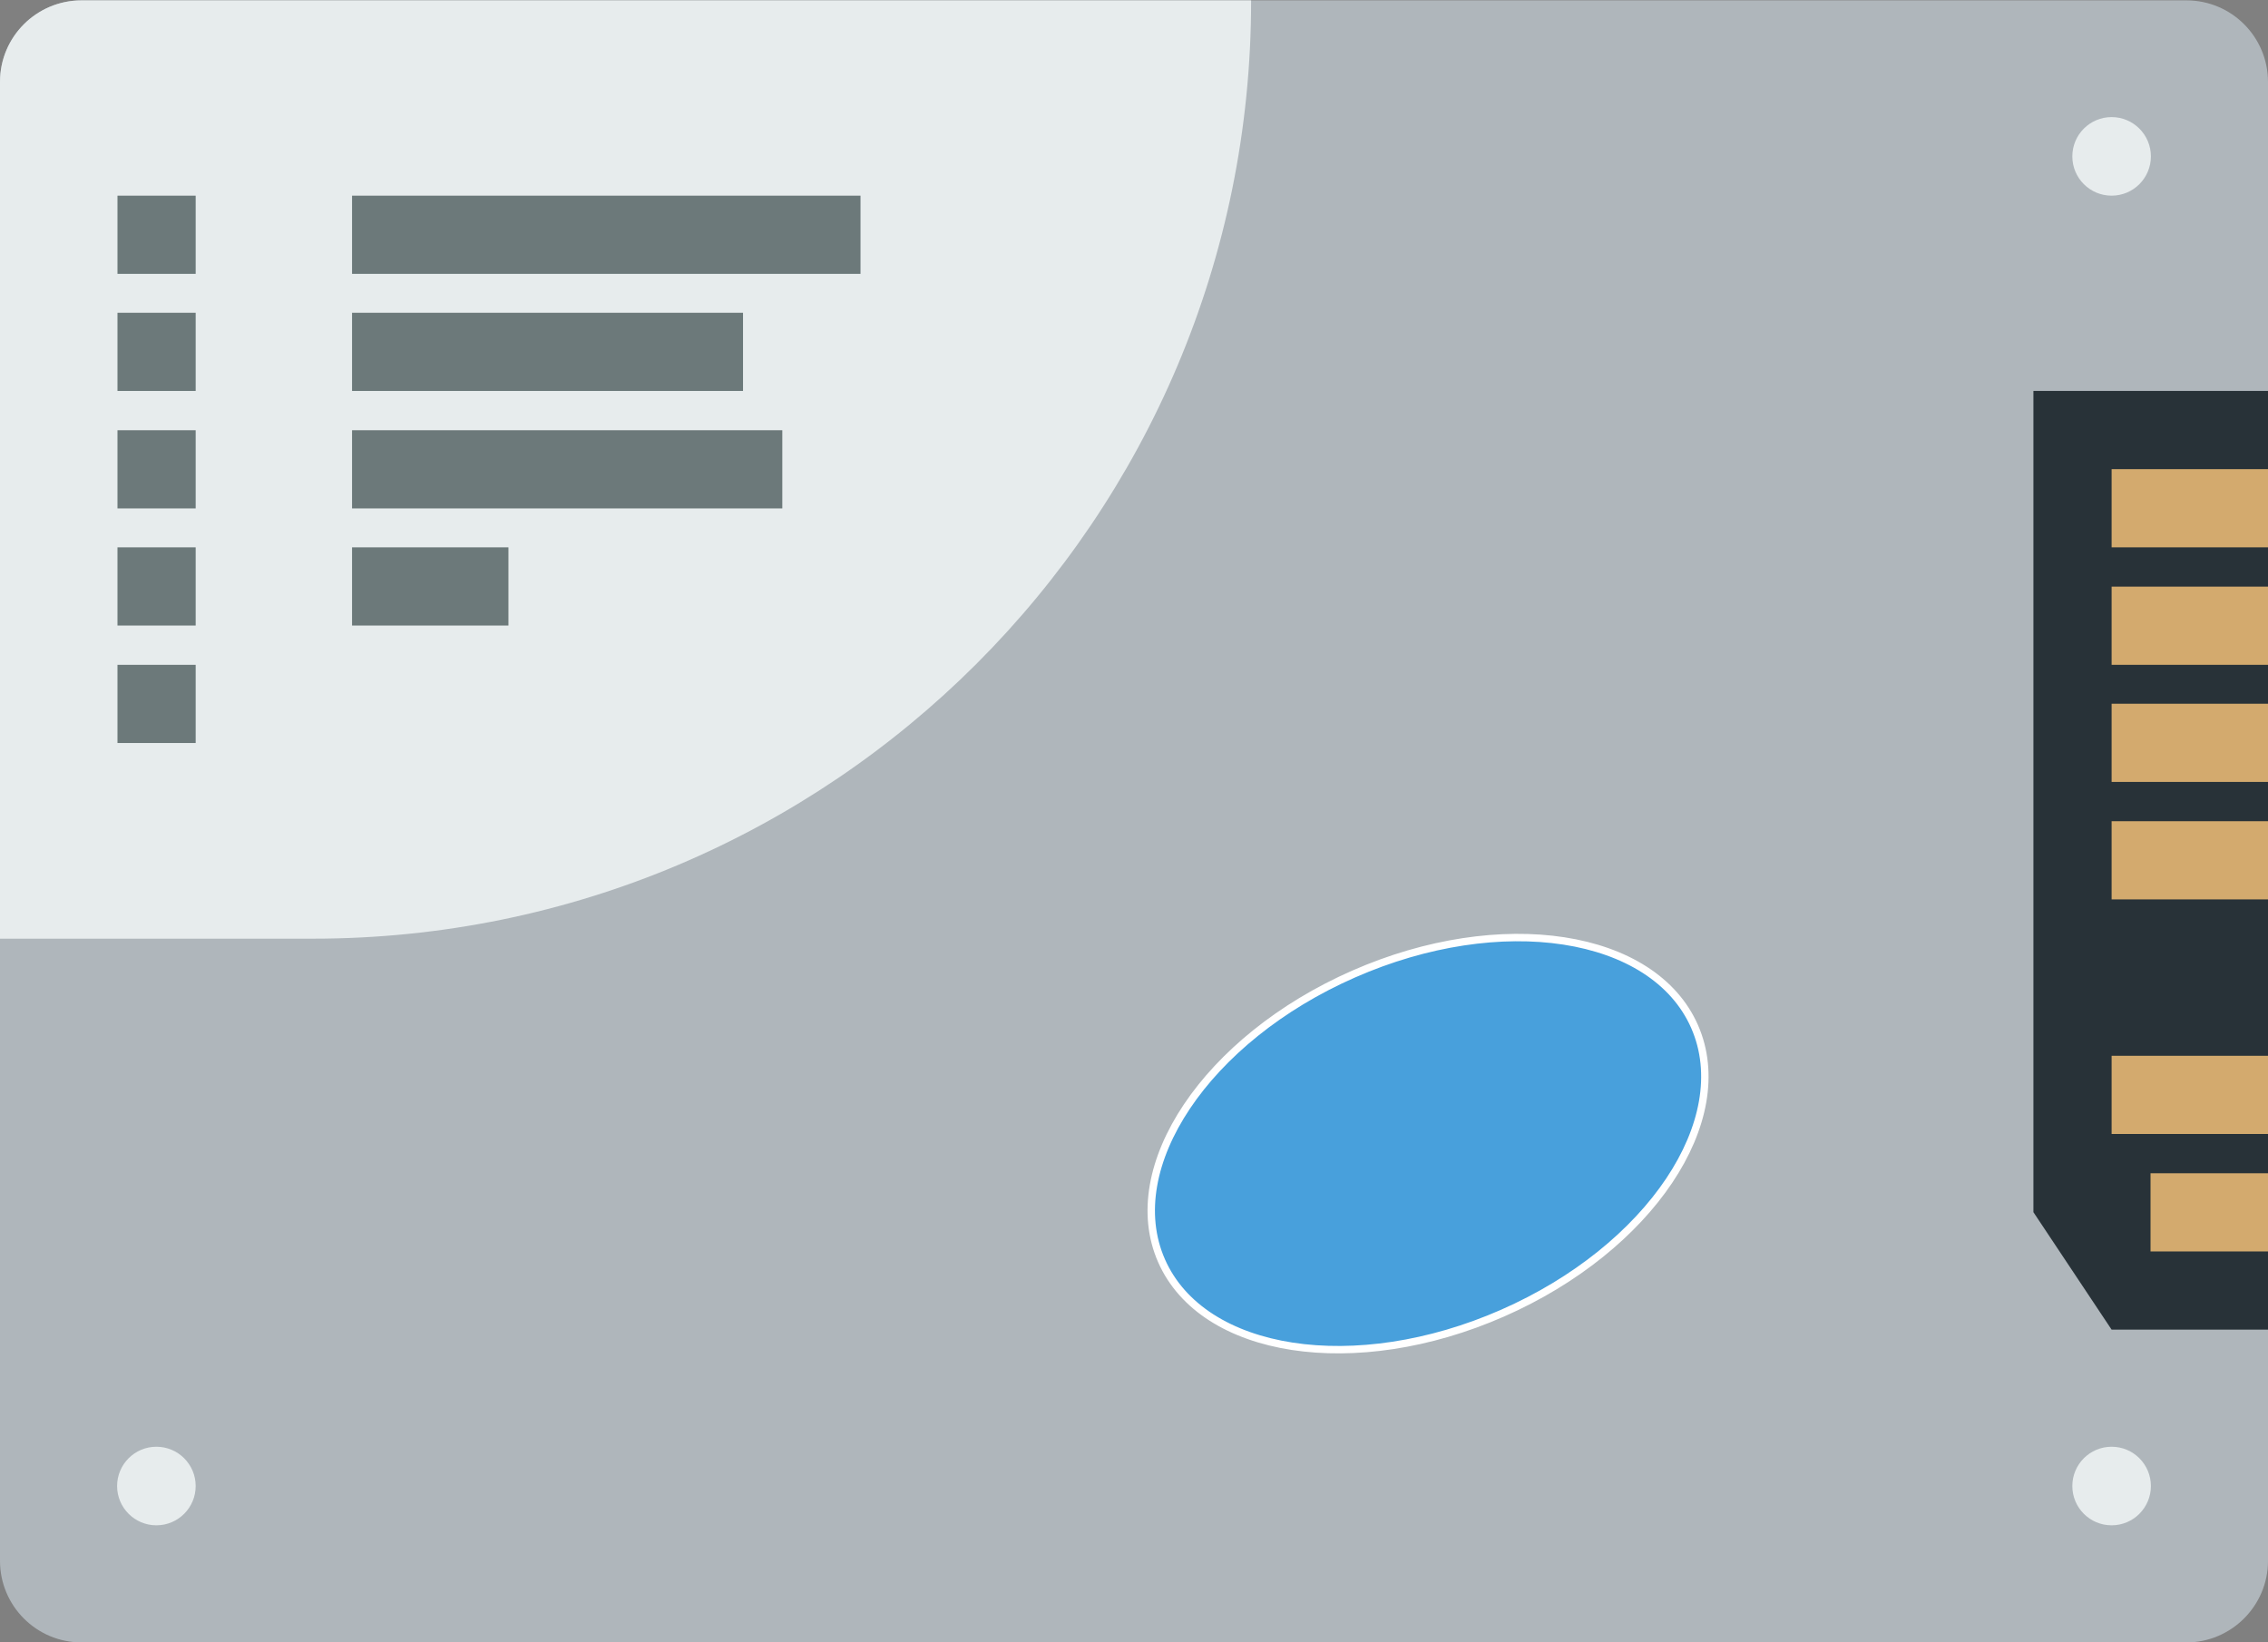 <?xml version="1.0" encoding="utf-8"?>
<!-- Generator: Adobe Illustrator 18.0.0, SVG Export Plug-In . SVG Version: 6.00 Build 0)  -->
<!DOCTYPE svg PUBLIC "-//W3C//DTD SVG 1.1//EN" "http://www.w3.org/Graphics/SVG/1.1/DTD/svg11.dtd">
<svg version="1.1" id="Capa_1" xmlns="http://www.w3.org/2000/svg" xmlns:xlink="http://www.w3.org/1999/xlink" x="0px" y="0px"
	 width="612px" height="443.2px" viewBox="0 174.4 612 443.2" enable-background="new 0 174.4 612 443.2" xml:space="preserve">
<rect x="0" y="174.4" width="612" height="443.2" fill="#808080" stroke="none"/>
<path fill="#AFB6BB" d="M590,617.6H22c-12.2,0-22-9.9-22-22V196.5c0-12.2,9.9-22,22-22H590c12.2,0,22,9.9,22,22v399.1
	C612,607.7,602.1,617.6,590,617.6z"/>
<circle fill="#E7ECED" cx="42.2" cy="575.4" r="10.6"/>
<circle fill="#E7ECED" cx="569.8" cy="216.6" r="10.6"/>
<circle fill="#E7ECED" cx="569.8" cy="575.4" r="10.6"/>
<ellipse transform="matrix(-0.402 -0.915 0.915 -0.402 98.739 1029.739)" fill="#48A0DC" stroke="#FFFFFF" stroke-width="2" stroke-miterlimit="10" cx="385.5" cy="482.6" rx="50" ry="78.6"/>
<path fill="#E7ECED" d="M84.4,427.7H0V196.5c0-12.2,9.9-22,22-22h315.6l0,0C337.7,314.3,224.3,427.7,84.4,427.7z"/>
<polygon fill="#283238" points="612,533.2 569.8,533.2 548.7,501.5 548.7,279.9 612,279.9 "/>
<g>
	<rect x="569.8" y="301" fill="#D3AA6E" width="42.2" height="21.1"/>
	<rect x="569.8" y="332.7" fill="#D3AA6E" width="42.2" height="21.1"/>
	<rect x="569.8" y="364.3" fill="#D3AA6E" width="42.2" height="21.1"/>
	<rect x="569.8" y="396" fill="#D3AA6E" width="42.2" height="21.1"/>
	<rect x="580.3" y="491" fill="#D3AA6E" width="31.7" height="21.1"/>
	<rect x="569.8" y="459.3" fill="#D3AA6E" width="42.2" height="21.1"/>
</g>
<rect x="31.7" y="353.8" fill="#6C797A" width="21.1" height="21.1"/>
<rect x="31.7" y="322.1" fill="#6C797A" width="21.1" height="21.1"/>
<rect x="31.7" y="290.5" fill="#6C797A" width="21.1" height="21.1"/>
<rect x="31.7" y="258.8" fill="#6C797A" width="21.1" height="21.1"/>
<rect x="31.7" y="227.2" fill="#6C797A" width="21.1" height="21.1"/>
<rect x="95" y="227.2" fill="#6C797A" width="137.2" height="21.1"/>
<rect x="95" y="258.8" fill="#6C797A" width="105.5" height="21.1"/>
<rect x="95" y="290.5" fill="#6C797A" width="116.1" height="21.1"/>
<rect x="95" y="322.1" fill="#6C797A" width="42.2" height="21.1"/>
</svg>
